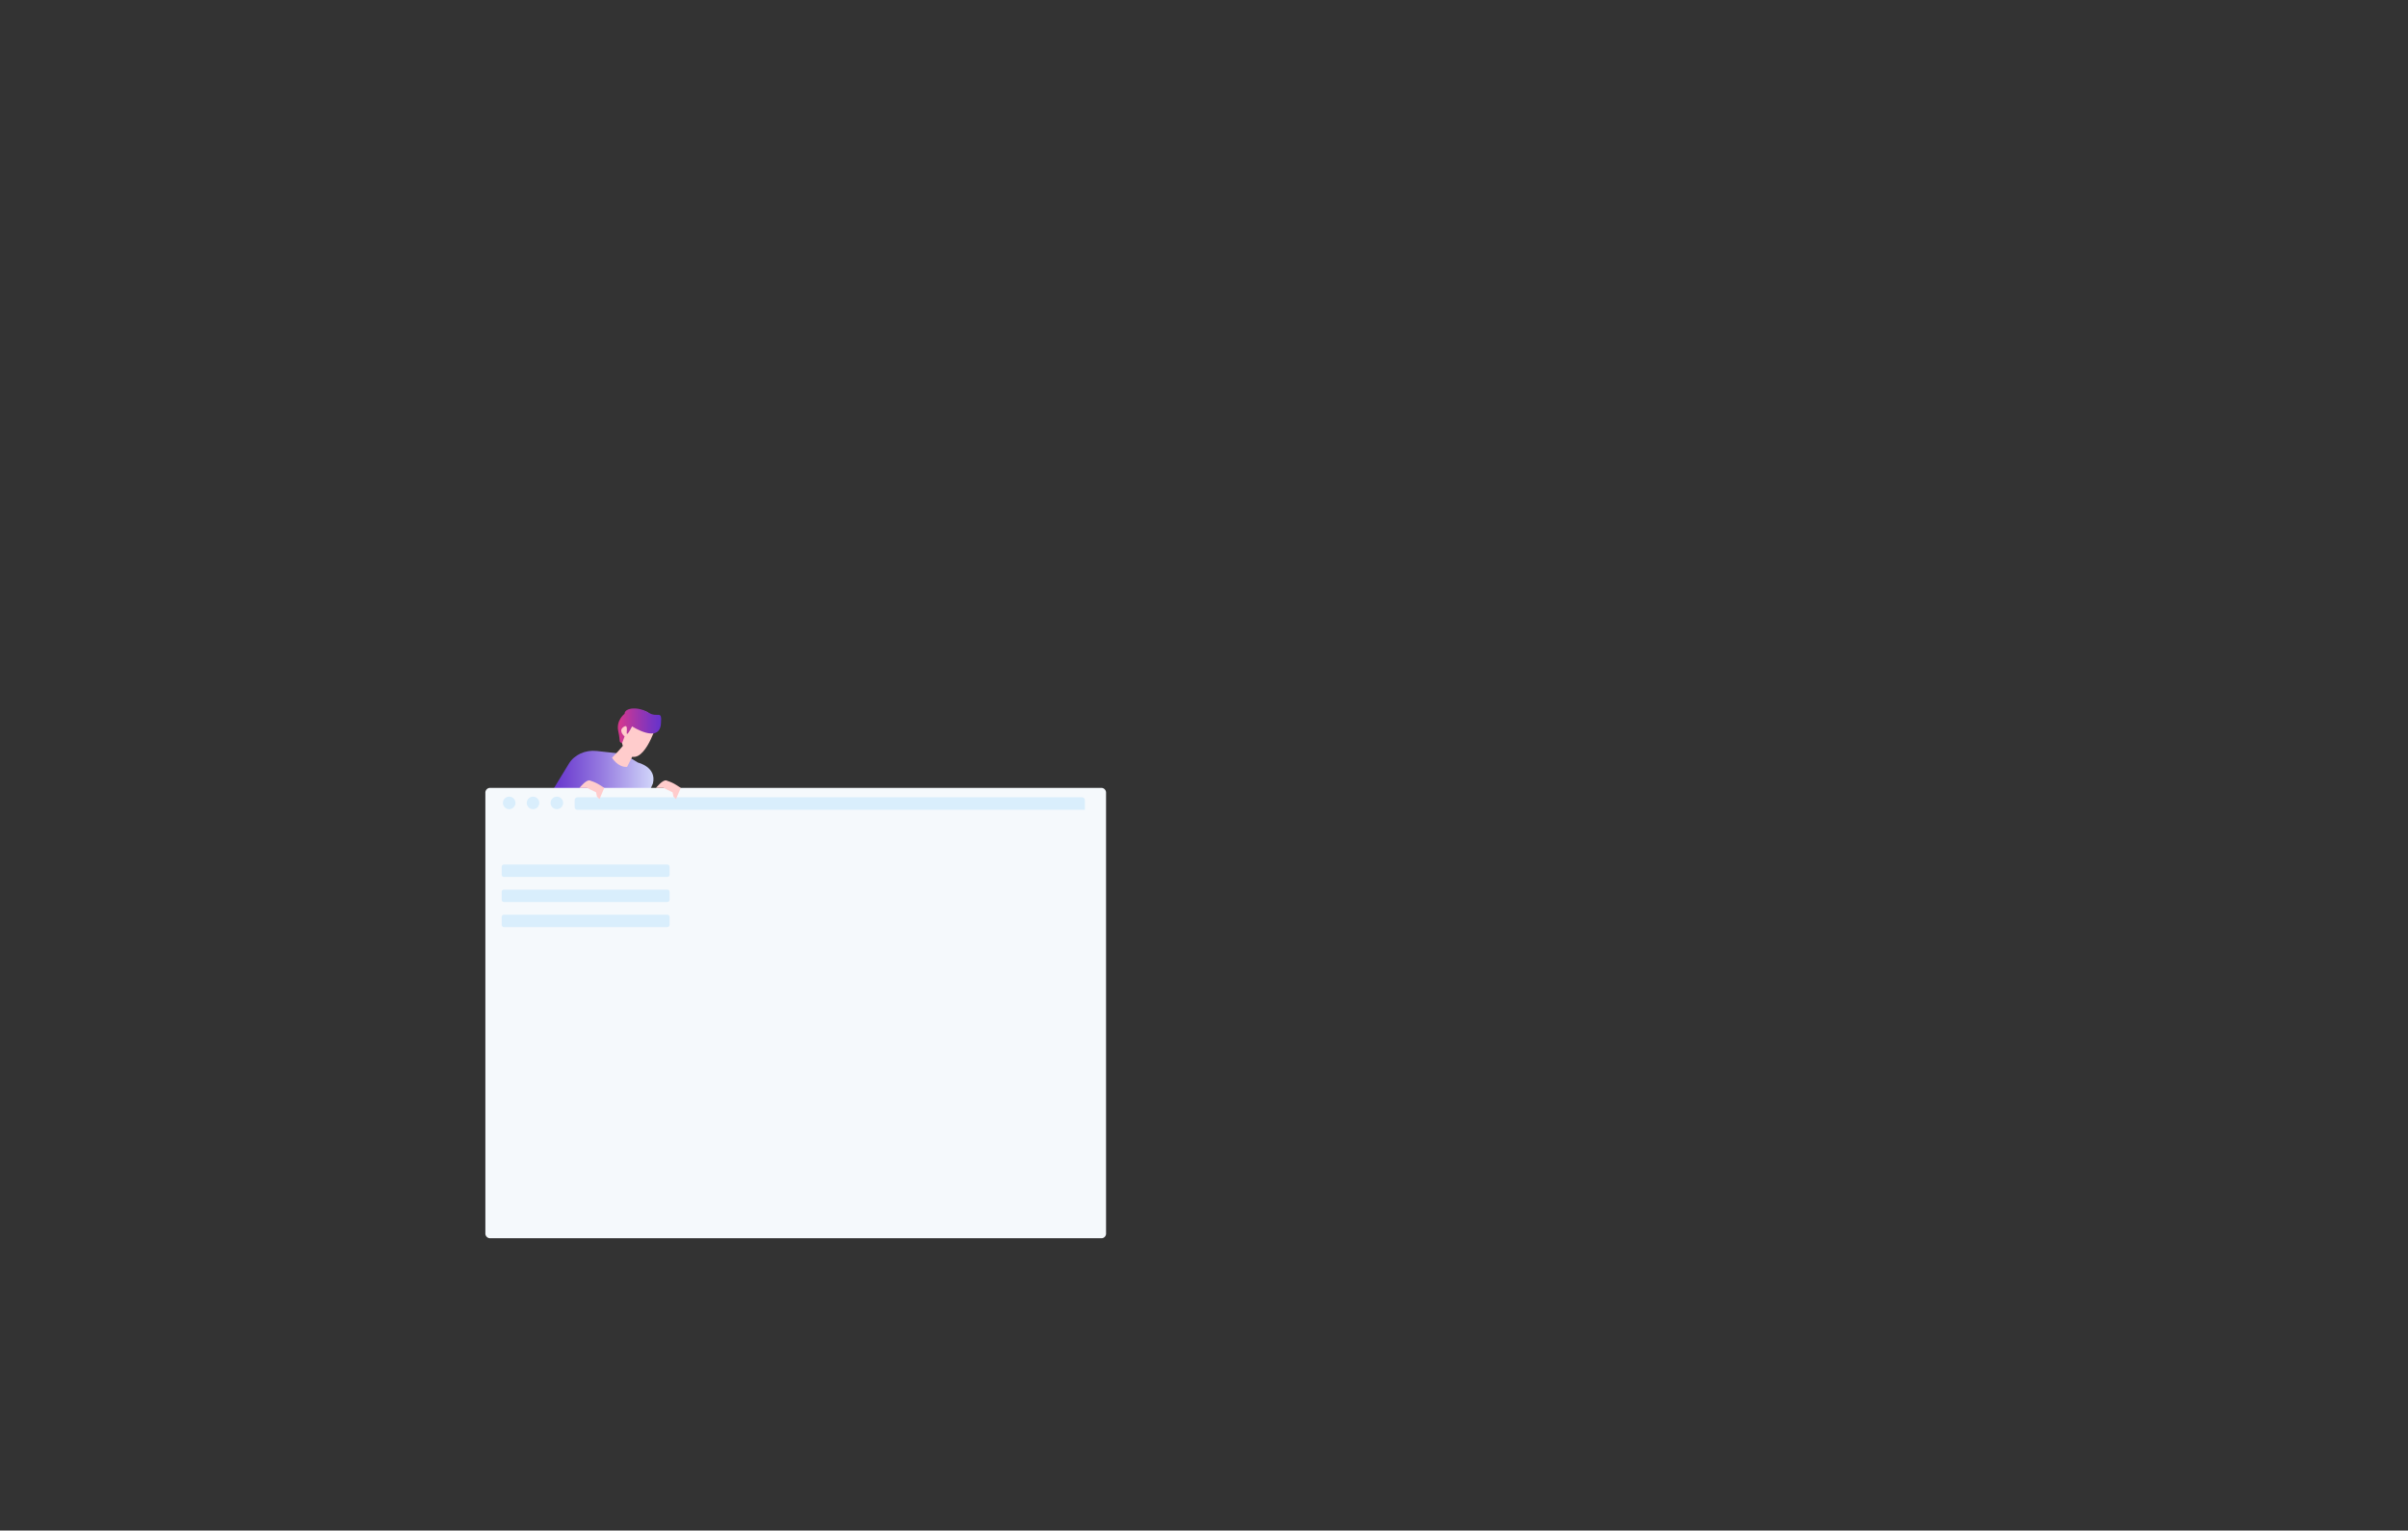 <svg xmlns="http://www.w3.org/2000/svg" xmlns:xlink="http://www.w3.org/1999/xlink" viewBox="0 0 1920 1220"><rect x="0" y="0" width="1920" height="1220" fill="#333333" stroke="none"/><style>.st3{fill:#d9eefc}.st7{display:none}.st15{display:inline}.st32{fill:#6a15bc}.st42{display:inline;clip-path:url(#SVGID_39_)}.st46{fill:#fcc}.st56{fill:#63c}</style><linearGradient id="SVGID_1_" gradientUnits="userSpaceOnUse" x1="1343.75" y1="1102.97" x2="618.64" y2="183.51"><stop offset="0" stop-color="#9cf"/><stop offset=".98" stop-color="#f1f0fb"/></linearGradient><linearGradient id="SVGID_2_" gradientUnits="userSpaceOnUse" x1="439" y1="616.17" x2="521.04" y2="616.17"><stop offset=".01" stop-color="#63c"/><stop offset=".16" stop-color="#7347d2"/><stop offset=".49" stop-color="#957ae0"/><stop offset=".94" stop-color="#cacbf7"/><stop offset=".99" stop-color="#d0d4f9"/></linearGradient><path d="M508.8 607.9s15 3.5 11.8 16.6l-4.2 9.6-77.5-1.3 14.7-24.1c4.3-7.1 13.1-11.1 22.1-10.1l21.6 2.4 11.5 6.9z" fill="url(#SVGID_2_)"/><path d="M878.2 987H390.8a3.8 3.8 0 0 1-3.8-3.8V631.8c0-2.1 1.7-3.8 3.8-3.8h487.3c2.1 0 3.8 1.7 3.8 3.8v351.3c.1 2.2-1.6 3.9-3.7 3.9z" fill="#f5f9fc"/><path class="st3" d="M865 645.5H460.3c-1.1 0-2.1-.9-2.1-2.1v-5.6c0-1.3 1-2.3 2.3-2.3h402.2c1.3 0 2.3 1 2.3 2.3v7.7z"/><linearGradient id="SVGID_3_" gradientUnits="userSpaceOnUse" x1="846.53" y1="849.2" x2="1915" y2="410.88"><stop offset=".01" stop-color="#ecfffc"/><stop offset=".23" stop-color="#cacbf0"/><stop offset=".6" stop-color="#957add"/><stop offset=".87" stop-color="#7347d1"/><stop offset=".99" stop-color="#63c"/></linearGradient><linearGradient id="SVGID_4_" gradientUnits="userSpaceOnUse" x1="728.37" y1="675.85" x2="1951.11" y2="559.24"><stop offset="0" stop-color="#d9eefc"/><stop offset=".46" stop-color="#a091e4"/><stop offset=".83" stop-color="#764dd3"/><stop offset="1" stop-color="#63c"/></linearGradient><linearGradient id="SVGID_5_" gradientUnits="userSpaceOnUse" x1="837.54" y1="676.79" x2="1720.04" y2="601.57"><stop offset="0" stop-color="#c9dcf8" stop-opacity="0"/><stop offset=".03" stop-color="#c6d8f7" stop-opacity=".16"/><stop offset=".16" stop-color="#bac4f3"/><stop offset=".54" stop-color="#b67dca"/><stop offset=".84" stop-color="#b34aad"/><stop offset=".99" stop-color="#b236a2"/></linearGradient><g class="st7"><linearGradient id="SVGID_6_" gradientUnits="userSpaceOnUse" x1="969.74" y1="840.84" x2="1623.7" y2="573.85"><stop offset="0" stop-color="#beccf5" stop-opacity="0"/><stop offset=".09" stop-color="#bfc6f1"/><stop offset=".42" stop-color="#c892cc"/><stop offset=".99" stop-color="#d8388d"/></linearGradient><path d="M1691.1 756.3c4.5-25.2-12.7-39.2-10.7-63.3 1.8-21.1 18.3-38.2 20-59.7 4-50.8-29.2-58.7-40.5-100.4-6.6-24.5 5.1-55.1-2.1-80-4.9-17.1-15.4-35.3-26.2-46.4-31.5-32.6-84.7-14.4-115.2-43.9-31.7-30.5-31.6-53.3-77.5-60.6-43.8-7-59.4 23.9-95.8 34.5-31.7 9.3-58.4-1.8-88.7 15.6-12.7 7.3-25.4 18.7-36 31.7-12.6 15.5-17.2 43.2-32.3 55.4-15.1 12.2-28.8 4.2-45 11.5-13.8 6.3-20.3 17.5-36.2 24.8-40.3 18.3-63.1 24.6-86.9 75.4-10.1 21.5-17.8 53-32.7 75.2-12.9 19.3-39.2 42.6-52 59.9-18.5 25.1-32.5 42-52.6 62.1-19 19-28.2 34.6-17.6 61.9 4.6 11.9 14.8 13.8 26.8 22.7 16.3 12.1 40.6 31.3 57.5 46.5 37.9 34.3 97.4 50.4 137.2 70.9 51.7 26.6 87.6 51.2 142.8 51.4 19.4.1 34.3-14.3 51.3-14.6 23.3-.3 37.6 13.7 58.4 17.4 21.1 3.8 41.5-10.3 62.2-8.9 20.1 1.4 30.4 14.3 51.9 8.4 14.2-3.9 24.3-16.9 39.6-20.9 16.5-4.4 33.9.9 51.4-3.8 43.1-11.8 82.6-46.1 102.7-93.6 8.9-20.9 7.2-43.1 13.8-63.9 7.7-23.3 28.2-41.7 32.4-65.3z" fill="url(#SVGID_6_)"/></g><circle class="st3" cx="406" cy="640" r="5"/><circle class="st3" cx="425" cy="640" r="5"/><circle class="st3" cx="444" cy="640" r="5"/><path class="st3" d="M401.8 699h130.3c1 0 1.8-.8 1.8-1.8v-6.3c0-1-.8-1.8-1.8-1.8H401.8c-1 0-1.8.8-1.8 1.8v6.3c0 1 .8 1.8 1.8 1.8zM401.8 719h130.3c1 0 1.8-.8 1.8-1.8v-6.3c0-1-.8-1.8-1.8-1.8H401.8c-1 0-1.8.8-1.8 1.8v6.3c0 1 .8 1.8 1.8 1.8zM401.8 739h130.3c1 0 1.8-.8 1.8-1.8v-6.3c0-1-.8-1.8-1.8-1.8H401.8c-1 0-1.8.8-1.8 1.8v6.3c0 1 .8 1.8 1.8 1.8z"/><g class="st7"><linearGradient id="SVGID_7_" gradientUnits="userSpaceOnUse" x1="733.71" y1="805.35" x2="869" y2="805.35"><stop offset="0" stop-color="#fff"/><stop offset=".88" stop-color="#fff" stop-opacity=".02"/><stop offset=".89" stop-color="#fff" stop-opacity="0"/></linearGradient><path d="M854.2 750.5H869v-1.2h-14.8c-3.5 0-6.3 2.8-6.3 6.3v5.5h-8.4c-1.4 0-2.6-.5-3.6-1.5l-7.6-7.6a6.2 6.2 0 0 0-4.4-1.8h-21.5v-8.3c0-3.5-2.8-6.3-6.3-6.3h-31.9c-3.5 0-6.3 2.8-6.3 6.3V758c0 2.8-2.3 5.1-5.1 5.1h-19.3v1.2H753c3.5 0 6.3-2.8 6.3-6.3v-16.2c0-2.8 2.3-5.1 5.1-5.1h31.9c2.8 0 5.1 2.3 5.1 5.1v8.3h-27c-.3-2.2-2.2-4-4.5-4-2.5 0-4.6 2-4.6 4.6 0 2.5 2 4.6 4.6 4.6 2.3 0 4.2-1.7 4.5-4h27v23.9h-46a2.8 2.8 0 0 0-2.7-2.1c-1.5 0-2.7 1.2-2.7 2.7 0 1.5 1.2 2.7 2.7 2.7 1.3 0 2.4-.9 2.7-2.1h46v2.6c0 3.5 2.8 6.3 6.3 6.3H833v27.3c0 3.5 2.8 6.3 6.3 6.3h8.8v34h-26.4v-35.8c0-3.5-2.8-6.3-6.3-6.3h-16.8c-2.8 0-5.1-2.3-5.1-5.1 0-3.5-2.8-6.3-6.3-6.3h-48.4v1.2h48.4c2.8 0 5.1 2.3 5.1 5.1 0 3.5 2.8 6.3 6.3 6.3h16.8c2.8 0 5.1 2.3 5.1 5.1v35.8h-8.7c-2.8 0-5.1-2.3-5.1-5.1v-11.3c0-3.5-2.8-6.3-6.3-6.3h-36.8c-.3-1.7-1.8-3-3.6-3-2 0-3.6 1.6-3.6 3.6s1.6 3.6 3.6 3.6c1.8 0 3.3-1.3 3.6-3h36.8c2.8 0 5.1 2.3 5.1 5.1v11.3c0 3.5 2.8 6.3 6.3 6.3h8.7v14.8c0 3.5 2.8 6.3 6.3 6.3h16.3c3.5 0 6.3-2.8 6.3-6.3v-14.8H869v-1.2h-19.9v-34H869v-1.2h-19.9v-32.4H869v-1.2h-19.9v-21.8H869v-1.2h-19.9v-5.5c0-2.8 2.3-5.1 5.1-5.1zm-6.3 118.4c0 2.8-2.3 5.1-5.1 5.1h-16.3c-2.8 0-5.1-2.3-5.1-5.1v-14.8h26.4v14.8zm-15-84.8h-25.3c-2.8 0-5.1-2.3-5.1-5.1v-2.6h25.3c2.8 0 5.1 2.3 5.1 5.1v2.6zm15 33.6h-8.8c-2.8 0-5.1-2.3-5.1-5.1v-27.3h13.8v32.4zm0-33.6h-13.8v-2.6c0-3.5-2.8-6.3-6.3-6.3h-25.3v-23.9H824c1.4 0 2.6.5 3.6 1.5l7.6 7.6a6.2 6.2 0 0 0 4.4 1.8h8.4v21.9z" fill="url(#SVGID_7_)"/><linearGradient id="SVGID_8_" gradientUnits="userSpaceOnUse" x1="569" y1="863.49" x2="712.61" y2="863.49"><stop offset="0" stop-color="#fff"/><stop offset=".88" stop-color="#fff" stop-opacity=".02"/><stop offset=".89" stop-color="#fff" stop-opacity="0"/></linearGradient><path d="M601 878.6c1.7 0 3.2-.7 4.4-1.8l25.6-25.6c1-1 2.2-1.5 3.6-1.5h78v-1.2h-78c-1.7 0-3.2.7-4.4 1.8l-25.6 25.6c-1 1-2.2 1.5-3.6 1.5h-32v1.2h32z" fill="url(#SVGID_8_)"/><linearGradient id="SVGID_9_" gradientUnits="userSpaceOnUse" x1="703.81" y1="723.34" x2="869" y2="723.34"><stop offset="0" stop-color="#fff"/><stop offset=".88" stop-color="#fff" stop-opacity=".02"/><stop offset=".89" stop-color="#fff" stop-opacity="0"/></linearGradient><path d="M851.4 735.8c-1.4 0-2.6-.5-3.6-1.5L825 711.5a6.2 6.2 0 0 0-4.4-1.8H755c-3.5 0-6.3 2.8-6.3 6.3v6.9c0 2.8-2.3 5.1-5.1 5.1h-39.9v1.2h39.9c3.5 0 6.3-2.8 6.3-6.3V716c0-2.8 2.3-5.1 5.1-5.1h65.6c1.4 0 2.6.5 3.6 1.5l22.8 22.8a6.2 6.2 0 0 0 4.4 1.8H869v-1.2h-17.6z" fill="url(#SVGID_9_)"/><linearGradient id="SVGID_10_" gradientUnits="userSpaceOnUse" x1="569" y1="776.73" x2="695.7" y2="776.73"><stop offset="0" stop-color="#fff"/><stop offset=".88" stop-color="#fff" stop-opacity=".02"/><stop offset=".89" stop-color="#fff" stop-opacity="0"/></linearGradient><path d="M569 714.1h66.9c2.8 0 5.1 2.3 5.1 5.1v16.4h-32.2c-1.7 0-3.2.7-4.4 1.8l-18.5 18.5c-1 1-2.2 1.5-3.6 1.5H569v1.2h13.2c1.7 0 3.2-.7 4.4-1.8l18.5-18.5c1-1 2.2-1.5 3.6-1.5h32.2v31.6h-44.6c-3.5 0-6.3 2.8-6.3 6.3v25.7h-21v1.2h21.1v2.2c0 2.8-2.3 5.1-5.1 5.1h-16v1.2h16c3.5 0 6.3-2.8 6.3-6.3v-2.2H641v19.8h-2.2c-1.7 0-3.2.7-4.4 1.8l-14.7 14.7c-1 1-2.2 1.5-3.6 1.5H569v1.2h47.1c1.7 0 3.2-.7 4.4-1.8l14.7-14.7c1-1 2.2-1.5 3.6-1.5h2.2v7.7c0 3.5 2.8 6.3 6.3 6.3h19.8c.3 2.2 2.2 4 4.5 4 2.5 0 4.6-2 4.6-4.6 0-2.5-2-4.6-4.6-4.6-2.3 0-4.2 1.7-4.5 4h-19.8c-2.8 0-5.1-2.3-5.1-5.1v-7.7h53.6v-1.2h-53.6v-19.8h20.4c3.5 0 6.3-2.8 6.3-6.3v-13.8c0-2.8 2.2-5 5-5.1a2.8 2.8 0 0 0 2.7 2.1c1.5 0 2.7-1.2 2.7-2.7 0-1.5-1.2-2.7-2.7-2.7-1.3 0-2.4.9-2.7 2.1-3.4 0-6.2 2.8-6.2 6.3v13.8c0 2.8-2.3 5.1-5.1 5.1h-20.4v-30.7h52.6v-1.2h-52.6v-31.6H659c2.8 0 5.1 2.3 5.1 5.1v10.9c0 3.5 2.8 6.3 6.3 6.3h12.1a2.8 2.8 0 0 0 2.7 2.1c1.5 0 2.7-1.2 2.7-2.7s-1.2-2.7-2.7-2.7c-1.3 0-2.4.9-2.7 2.1h-12.1c-2.8 0-5.1-2.3-5.1-5.1V742c0-3.5-2.8-6.3-6.3-6.3h-16.8v-16.4c0-3.5-2.8-6.3-6.3-6.3H569v1.1zm71.9 86.2h-49.7v-25.7c0-2.8 2.3-5.1 5.1-5.1h44.6v30.8z" fill="url(#SVGID_10_)"/></g><g class="st7"><g class="st15"><linearGradient id="SVGID_11_" gradientUnits="userSpaceOnUse" x1="990.87" y1="586.38" x2="1210.73" y2="931.3"><stop offset=".01" stop-color="#ceb7dd"/><stop offset=".21" stop-color="#d27eb9"/><stop offset=".41" stop-color="#d64c99"/><stop offset=".51" stop-color="#d8388d"/><stop offset=".67" stop-color="#ac36a5"/><stop offset=".89" stop-color="#7a34c1"/><stop offset=".99" stop-color="#63c"/></linearGradient><path d="M1046.8 941.4h97.9c0-.9.7-1.6 1.7-1.6h85.2c.9 0 1.7-.7 1.7-1.6V564.9c0-.9-.7-1.6-1.7-1.6H960.7c-.9 0-1.7.7-1.7 1.6v373.4c0 .9.7 1.6 1.7 1.6h84.5c.9-.1 1.6.6 1.6 1.5z" fill="url(#SVGID_11_)"/><linearGradient id="SVGID_12_" gradientUnits="userSpaceOnUse" x1="5949.07" y1="-2049.02" x2="5971.04" y2="-2030.6" gradientTransform="rotate(180 3527.92 -536.55)"><stop offset="0" stop-color="#d8388d"/><stop offset="1" stop-color="#c56"/></linearGradient><path fill="url(#SVGID_12_)" d="M1085.6 956.5h20.4v20.4h-20.4z"/><linearGradient id="SVGID_13_" gradientUnits="userSpaceOnUse" x1="1096.16" y1="586.53" x2="1096.16" y2="868.53"><stop offset=".01" stop-color="#d8388d"/><stop offset=".58" stop-color="#cd92c9"/><stop offset="1" stop-color="#c5d5f7"/></linearGradient><path d="M1097.2 853.5h15.7v34.1h-15.7v-34.1zm-17.8 34.1h15.7v-34.1h-15.7v34.1zm-67.9-34.1h15.7v34.1h-15.7v-34.1zm-17.8 34.1h15.7v-34.1h-15.7v34.1zm17.8-119.9h15.7v34.1h-15.7v-34.1zm-17.8 34.2h15.7v-34.1h-15.7v34.1zm17.8-120h15.7V716h-15.7v-34.1zm-17.8 34.2h15.7V682h-15.7v34.1zm103.5 51.6h15.7v34.1h-15.7v-34.1zm-17.8 34.2h15.7v-34.1h-15.7v34.1zm17.8-120h15.7V716h-15.7v-34.1zm-17.8 34.2h15.7V682h-15.7v34.1zm17.8-119.9h15.7v34.1h-15.7v-34.1zm-17.8 34.1h15.7v-34.1h-15.7v34.1zm-67.9-34.1h15.7v34.1h-15.7v-34.1zm-17.8 34.1h15.7v-34.1h-15.7v34.1zM1183 853.5h15.7v34.1H1183v-34.1zm-17.8 34.1h15.7v-34.1h-15.7v34.1zm17.8-119.9h15.7v34.1H1183v-34.1zm-17.8 34.2h15.7v-34.1h-15.7v34.1zm17.8-120h15.7V716H1183v-34.1zm-17.8 34.2h15.7V682h-15.7v34.1zm17.8-119.9h15.7v34.1H1183v-34.1zm-17.8 34.1h15.7v-34.1h-15.7v34.1z" fill="url(#SVGID_13_)"/><linearGradient id="SVGID_14_" gradientUnits="userSpaceOnUse" x1="1096.2" y1="631.63" x2="1094.66" y2="898.95"><stop offset=".01" stop-color="#d8388d"/><stop offset=".95" stop-color="#b136a2"/></linearGradient><path fill="url(#SVGID_14_)" d="M1066.7 625h58.9v26.2h-58.9z"/><linearGradient id="SVGID_15_" gradientUnits="userSpaceOnUse" x1="1096.69" y1="631.64" x2="1095.15" y2="898.96"><stop offset=".01" stop-color="#d8388d"/><stop offset=".95" stop-color="#b136a2"/></linearGradient><path fill="url(#SVGID_15_)" d="M1066.7 710.7h58.9v26.2h-58.9z"/><linearGradient id="SVGID_16_" gradientUnits="userSpaceOnUse" x1="1097.18" y1="631.64" x2="1095.65" y2="898.96"><stop offset=".01" stop-color="#d8388d"/><stop offset=".95" stop-color="#b136a2"/></linearGradient><path fill="url(#SVGID_16_)" d="M1066.7 796.5h58.9v26.2h-58.9z"/><linearGradient id="SVGID_17_" gradientUnits="userSpaceOnUse" x1="1097.67" y1="631.64" x2="1096.14" y2="898.96"><stop offset=".01" stop-color="#d8388d"/><stop offset=".95" stop-color="#b136a2"/></linearGradient><path fill="url(#SVGID_17_)" d="M1066.7 882.3h58.9v26.2h-58.9z"/></g></g><g class="st7"><defs><path id="SVGID_18_" d="M1740.4 692.2c5-23.8 26.6-40.8 30.9-65.7 4.1-23.9.1-45.3-8.8-62.7-10-19.5-28.5-30.5-32.9-54.9-.7-4.1-1-8.3-1-12.6.1-16.7 6.4-34.4 6.8-52.6.4-16.9-1.3-33.7-6.9-49-1.9-5.3-4.3-10.6-6.9-15.7-8.2-15.7-20-30.1-32.3-40-24.8-20-57.7-14.8-85.4-24.8-16.7-6.1-27-17.8-35.8-33.5-11.4-20.2-18.6-42.4-35.7-57.7-16-14.4-32-21.9-53-22.7-32.2-1.2-56.3 20.3-86.2 36.7-9.2 5-19 8.3-29.6 9.6-34.7 4.3-68.2-7.8-101.9 4.1-24.8 8.7-48.5 23.5-67.7 43.9-9.5 10.1-17.6 22.1-24.6 35.2-9.1 16.8-13.1 31.1-27.5 41.6-4.4 3.2-9 5.5-13.8 7.5-11.6 4.8-23.1 6.5-33.4 12.6-12.9 7.6-23 14.2-36 22.6-3 1.9-6 3.9-9.3 5.8-17.2 10.4-32.7 25-49.9 39.6-26.2 22.3-46.2 40.2-60.3 74.1-2 4.8-3.7 9.9-5.2 15.3-4.5 16.1-6.9 34.3-15.4 50.4-4.4 8.4-9.3 15.9-14.6 22.6-14.9 18.7-37 36.6-48.3 60-13.3 27.6-23.8 35.5-45.9 53.9-5.3 4.4-10.5 9.4-15.6 14.9-13.5 14.5-22 30.7-17.9 50.2 1.6 7.7 5 14.4 9.7 21 7.5 10.5 19 14.9 30.1 24.8.4.4.8.8 1.3 1.2 18.6 17.4 37.9 42.4 57.8 61.3 33.5 31.7 81.5 41.7 123.2 56.9 8.6 3.1 17.1 7 25.3 11.3 22.7 11.9 43.8 26 62.8 35.9 27.2 14.3 57.8 23.4 86 27.1 23.2 3 42.5-5.9 62.8-8.5 26.2-3.4 47.4-.4 73.4 6.1 26.2 6.5 47.7 4.3 73.8 4 4 0 7.9-.2 11.8 0 9.8.5 20.4-1.8 30.7-.4 6.2.9 12.3 2.5 18.8 3.6 7.5 1.3 14.4 2 21.7.9 10.5-1.4 18.8-5.2 27.2-9.1 12.7-5.9 23.8-12.1 39.2-15.2 6.3-1.3 12-1.7 17.6-2.2 8.7-.8 17-1.1 26.7-4.5 43.4-15.1 79.3-50 103-94.9 12.4-23.5 17.5-50.9 24.9-75.9 4.5-15.4 7.9-25.4 17.1-38.5 9.3-13.4 21.2-20.7 27.1-35.2 1.3-3.1 2.2-6.4 2.8-9.9 4.7-25.6-14.7-40.6-10.9-65.6-.1-1.2 0-2.1.2-2.9z"/></defs><clipPath id="SVGID_19_" class="st15"><use xlink:href="#SVGID_18_" overflow="visible"/></clipPath><g clip-path="url(#SVGID_19_)"><linearGradient id="SVGID_20_" gradientUnits="userSpaceOnUse" x1="1669.98" y1="668.31" x2="1440.98" y2="878.31"><stop offset=".01" stop-color="#b236a2"/><stop offset=".08" stop-color="#ac36a5"/><stop offset=".69" stop-color="#7a34c1"/><stop offset=".99" stop-color="#63c"/></linearGradient><path d="M1539.8 932.3v53.6c0 .9.7 1.6 1.7 1.6h94.6c.9 0 1.7-.7 1.7-1.6v-53.6c0-.9.7-1.6 1.7-1.6h85.2c.9 0 1.7-.7 1.7-1.6V555.8c0-.9-.7-1.6-1.7-1.6h-270.9c-.9 0-1.7.7-1.7 1.6v373.4c0 .9.7 1.6 1.7 1.6h84.5c.7-.1 1.5.6 1.5 1.5z" fill="url(#SVGID_20_)"/><linearGradient id="SVGID_21_" gradientUnits="userSpaceOnUse" x1="5456.1" y1="-2039.92" x2="5478.07" y2="-2021.49" gradientTransform="rotate(180 3527.92 -536.55)"><stop offset="0" stop-color="#d8388d"/><stop offset="1" stop-color="#c56"/></linearGradient><path fill="url(#SVGID_21_)" d="M1578.6 947.4h20.4v20.4h-20.4z"/><linearGradient id="SVGID_22_" gradientUnits="userSpaceOnUse" x1="5501.75" y1="-2004.54" x2="5445.73" y2="-1686.83" gradientTransform="rotate(180 3527.92 -536.55)"><stop offset="0" stop-color="#b236a2"/><stop offset=".99" stop-color="#d8388d"/></linearGradient><path d="M1590.2 844.4h15.7v34.1h-15.7v-34.1zm-17.8 34.1h15.7v-34.1h-15.7v34.1zm-68-34.1h15.7v34.1h-15.7v-34.1zm-17.8 34.1h15.7v-34.1h-15.7v34.1zm17.8-119.9h15.7v34.1h-15.7v-34.1zm-17.8 34.2h15.7v-34.1h-15.7v34.1zm17.8-120h15.7V707h-15.7v-34.2zm-17.8 34.2h15.7v-34.1h-15.7V707zm103.6 51.6h15.7v34.1h-15.7v-34.1zm-17.8 34.2h15.7v-34.1h-15.7v34.1zm17.8-120h15.7V707h-15.7v-34.2zm-17.8 34.2h15.7v-34.1h-15.7V707zm17.8-119.9h15.7v34.1h-15.7v-34.1zm-17.8 34.1h15.7v-34.1h-15.7v34.1zm-68-34.1h15.7v34.1h-15.7v-34.1zm-17.8 34.1h15.7v-34.1h-15.7v34.1zM1676 844.4h15.7v34.1H1676v-34.1zm-17.8 34.1h15.7v-34.1h-15.7v34.1zm17.8-119.9h15.7v34.1H1676v-34.1zm-17.8 34.2h15.7v-34.1h-15.7v34.1zm17.8-120h15.7V707H1676v-34.2zm-17.8 34.2h15.7v-34.1h-15.7V707zm17.8-119.9h15.7v34.1H1676v-34.1zm-17.8 34.1h15.7v-34.1h-15.7v34.1z" fill="url(#SVGID_22_)"/><linearGradient id="SVGID_23_" gradientUnits="userSpaceOnUse" x1="1589.13" y1="891" x2="1589.13" y2="597.99"><stop offset=".01" stop-color="#63c"/><stop offset=".2" stop-color="#7033c7"/><stop offset=".66" stop-color="#8134bd"/><stop offset="1" stop-color="#8734ba"/></linearGradient><path fill="url(#SVGID_23_)" d="M1559.7 615.9h58.9v26.2h-58.9z"/><linearGradient id="SVGID_24_" gradientUnits="userSpaceOnUse" x1="1589.13" y1="891" x2="1589.13" y2="597.99"><stop offset=".01" stop-color="#63c"/><stop offset=".2" stop-color="#7033c7"/><stop offset=".66" stop-color="#8134bd"/><stop offset="1" stop-color="#8734ba"/></linearGradient><path fill="url(#SVGID_24_)" d="M1559.7 701.6h58.9v26.2h-58.9z"/><linearGradient id="SVGID_25_" gradientUnits="userSpaceOnUse" x1="1589.13" y1="891" x2="1589.13" y2="597.99"><stop offset=".01" stop-color="#63c"/><stop offset=".31" stop-color="#7a34c1"/><stop offset=".92" stop-color="#ac36a5"/><stop offset=".99" stop-color="#b236a2"/></linearGradient><path fill="url(#SVGID_25_)" d="M1559.7 787.4h58.9v26.2h-58.9z"/><linearGradient id="SVGID_26_" gradientUnits="userSpaceOnUse" x1="1589.13" y1="891" x2="1589.13" y2="597.99"><stop offset=".01" stop-color="#63c"/><stop offset=".31" stop-color="#7a34c1"/><stop offset=".92" stop-color="#ac36a5"/><stop offset=".99" stop-color="#b236a2"/></linearGradient><path fill="url(#SVGID_26_)" d="M1559.7 873.2h58.9v26.2h-58.9z"/></g></g><g class="st7"><linearGradient id="SVGID_27_" gradientUnits="userSpaceOnUse" x1="1060.74" y1="863.87" x2="961.61" y2="881.35" gradientTransform="matrix(-1 0 0 1 2174.55 0)"><stop offset=".01" stop-color="#d8388d"/><stop offset=".35" stop-color="#ac36a5"/><stop offset=".78" stop-color="#7a34c1"/><stop offset=".99" stop-color="#63c"/></linearGradient><path d="M1158.1 950.3s-53.6 11.8-53.6-37.4c0 0 .4-15.6 14.7-28.9 14.3-13.3 6.6-28.9 6.6-28.9s-2.6-5.7 5.5-15.6c8.1-9.9 7-24.1 7-24.1s-.4-24.6 14.7-27.2c15.1-2.6 23.5 32.9 23.9 39.1.4 6.2 5.1 11.4 11 15.2 5.9 3.8 18 16.1 12.8 40.2 0 0-4.8 8.5 2.6 18 7.3 9.5 13.6 29.8-8.1 43.1 0 0-5.1 2.4-16.9.9-11.8-1.5-12.2 2.7-20.2 5.6z" fill="url(#SVGID_27_)"/><g class="st15"><path class="st32" d="M1142.7 897.1c-6 3.1-7.7 2.6-12.7 1.9 5.3.6 9.3-2.1 11-3.4a60.7 60.7 0 0 1-8.7-10.9c1.2 1.4 2.7 3 4.3 4.7 4.8 4.7 11.2 9.3 19.3 6.8.3-7.5.5-14.7.7-21.1-2.1-.8-3.8-2-5.1-3.6-2.7 1-5.3.3-7.6-1.1-1-.6-2-1.4-2.9-2.2.2.2.4.3.6.5 3.8 2.7 7.2 2 8.9 1.3-1.1-1.6-1.8-3.5-2.4-5.4-.5-1.8-.8-3.7-.9-5.6.1.4.1.8.2 1.2 1.7 9.1 8.1 11.6 9.3 12 .5-13.1.8-22.3.9-22.2 0 0 .2 20.3.3 22.3.1 3.2.3 8.4.5 13.5 5.8 2.3 10.4-1 13.7-4.3 1.1-1.1 2.1-2.2 2.9-3.1-2.1 3.2-4.1 5.6-5.9 7.3 1.1.9 3.9 2.7 7.5 2.3-3.4.5-4.5.8-8.6-1.3-4.7 3.9-8.1 3.5-9.5 3.1.2 5.8.4 10.6.4 10.6l.4 18c3.2-.5 14.3-3.3 19.3-17.5-1 4.7-2.5 10.8-7.8 15.9 1.9 1.1 5.7 2.4 10.4.1.3-.1.5-.3.8-.4-1.2.8-2.5 1.5-3.8 2-3 1.1-6.1 1.4-9.1-.3-2.4 2-5.5 3.7-9.5 5.1-.1 0-.1 0-.2.1l1.2 49.5c0 1.1-.8 2.1-1.9 2.1h-3.7c-1 0-1.9-.9-1.8-2.1v-.9l.2-6.4v-1.1s1-32.1 2-62.2c-2.2.1-6.8-.1-12.7-5.2z"/></g></g><g class="st7"><g class="st15"><linearGradient id="SVGID_28_" gradientUnits="userSpaceOnUse" x1="1198.7" y1="962.78" x2="1539.19" y2="470.8"><stop offset=".01" stop-color="#d8388d"/><stop offset=".35" stop-color="#ac36a5"/><stop offset=".78" stop-color="#7a34c1"/><stop offset=".99" stop-color="#63c"/></linearGradient><path d="M1433.1 468.4v-70.3c0-1.1-1-2.1-2.2-2.1h-124.2c-1.2 0-2.2.9-2.2 2.1v70.3c0 1.1-1 2.1-2.2 2.1h-112c-1.2 0-2.2.9-2.2 2.1V963c0 1.1 1 2.1 2.2 2.1h355.9c1.2 0 2.2-.9 2.2-2.1V472.5c0-1.1-1-2.1-2.2-2.1h-110.9c-1.2.1-2.2-.9-2.2-2z" fill="url(#SVGID_28_)"/><path fill="#d8388d" d="M1355.4 421.8h26.7v26.7h-26.7z"/><linearGradient id="SVGID_29_" gradientUnits="userSpaceOnUse" x1="1368.3" y1="945" x2="1368.3" y2="552.63"><stop offset="0" stop-color="#c9e3fb"/><stop offset=".46" stop-color="#d091c7"/><stop offset=".99" stop-color="#d8388d"/></linearGradient><path d="M1366.9 567.1h-20.6v-44.8h20.6v44.8zm23.4-44.8h-20.6v44.8h20.6v-44.8zm89.2 44.8H1459v-44.8h20.6v44.8zm23.4-44.8h-20.6v44.8h20.6v-44.8zm-23.4 157.5H1459V635h20.6v44.8zm23.4-44.9h-20.6v44.8h20.6v-44.8zm-23.4 157.5H1459v-44.8h20.6v44.8zm23.4-44.8h-20.6v44.8h20.6v-44.8zm-136-67.8h-20.6V635h20.6v44.8zm23.4-44.9h-20.6v44.8h20.6v-44.8zm-23.4 157.5h-20.6v-44.8h20.6v44.8zm23.4-44.8h-20.6v44.8h20.6v-44.8zm-23.4 157.5h-20.6v-44.8h20.6v44.8zm23.4-44.9h-20.6V905h20.6v-44.8zm89.2 44.9H1459v-44.8h20.6v44.8zm23.4-44.9h-20.6V905h20.6v-44.8zm-248.7-293.1h-20.6v-44.8h20.6v44.8zm23.4-44.8H1257v44.8h20.6v-44.8zm-23.4 157.5h-20.6V635h20.6v44.8zm23.4-44.9H1257v44.8h20.6v-44.8zm-23.4 157.5h-20.6v-44.8h20.6v44.8zm23.4-44.8H1257v44.8h20.6v-44.8zm-23.4 157.5h-20.6v-44.8h20.6v44.8zm23.4-44.9H1257V905h20.6v-44.8z" fill="url(#SVGID_29_)"/><linearGradient id="SVGID_30_" gradientUnits="userSpaceOnUse" x1="1351.19" y1="545.64" x2="1385.41" y2="604.9"><stop offset=".01" stop-color="#d8388d"/><stop offset=".95" stop-color="#b136a2"/></linearGradient><path fill="url(#SVGID_30_)" d="M1329.6 558.1h77.3v34.4h-77.3z"/><linearGradient id="SVGID_31_" gradientUnits="userSpaceOnUse" x1="1368.3" y1="563.03" x2="1368.3" y2="920.06"><stop offset=".01" stop-color="#d8388d"/><stop offset=".35" stop-color="#ac36a5"/><stop offset=".78" stop-color="#7a34c1"/><stop offset=".99" stop-color="#63c"/></linearGradient><path fill="url(#SVGID_31_)" d="M1329.6 670.7h77.3v34.4h-77.3z"/><linearGradient id="SVGID_32_" gradientUnits="userSpaceOnUse" x1="1368.3" y1="563.03" x2="1368.3" y2="920.06"><stop offset=".01" stop-color="#d8388d"/><stop offset=".35" stop-color="#ac36a5"/><stop offset=".78" stop-color="#7a34c1"/><stop offset=".99" stop-color="#63c"/></linearGradient><path fill="url(#SVGID_32_)" d="M1329.6 783.4h77.3v34.4h-77.3z"/><linearGradient id="SVGID_33_" gradientUnits="userSpaceOnUse" x1="1368.3" y1="563.03" x2="1368.3" y2="937.01"><stop offset=".01" stop-color="#d8388d"/><stop offset=".35" stop-color="#ac36a5"/><stop offset=".78" stop-color="#7a34c1"/><stop offset=".99" stop-color="#63c"/></linearGradient><path fill="url(#SVGID_33_)" d="M1329.6 896h77.3v34.4h-77.3z"/></g></g><g class="st7"><defs><path id="SVGID_34_" d="M1740.9 691.7c5-23.8 26.6-40.8 30.9-65.7 4.1-23.9.1-45.3-8.8-62.7-10-19.5-28.5-30.5-32.9-54.9-.7-4.1-1-8.3-1-12.6.1-16.7 6.4-34.4 6.8-52.6.4-16.9-1.3-33.7-6.9-49-1.9-5.3-4.3-10.6-6.9-15.7-8.2-15.7-20-30.1-32.3-40-24.8-20-57.7-14.8-85.4-24.8-16.7-6.1-27-17.8-35.8-33.5-11.4-20.2-18.6-42.4-35.7-57.7-16-14.4-32-21.9-53-22.7-32.2-1.2-56.3 20.3-86.2 36.7-9.2 5-19 8.3-29.6 9.6-34.7 4.3-68.2-7.8-101.9 4.1-24.8 8.7-48.5 23.5-67.7 43.9-9.5 10.1-17.6 22.1-24.6 35.2-9.1 16.8-13.1 31.1-27.5 41.6-4.4 3.2-9 5.5-13.8 7.5-11.6 4.8-23.1 6.5-33.4 12.6-12.9 7.6-23 14.2-36 22.6-3 1.9-6 3.9-9.3 5.8-17.2 10.4-32.7 25-49.9 39.6-26.2 22.3-46.2 40.2-60.3 74.1-2 4.8-3.7 9.9-5.2 15.3-4.5 16.1-6.9 34.3-15.4 50.4-4.4 8.4-9.3 15.9-14.6 22.6-14.9 18.7-37 36.6-48.3 60-13.3 27.6-23.8 35.5-45.9 53.9-5.3 4.4-10.5 9.4-15.6 14.9-13.5 14.5-22 30.7-17.9 50.2 1.6 7.7 5 14.4 9.7 21 7.5 10.5 19 14.9 30.1 24.8.4.4.8.8 1.3 1.2 18.6 17.4 37.9 42.4 57.8 61.3 33.5 31.7 81.5 41.7 123.2 56.9 8.6 3.1 17.1 7 25.3 11.3 22.7 11.9 43.8 26 62.8 35.9 27.2 14.3 57.8 23.4 86 27.1 23.2 3 42.5-5.9 62.8-8.5 26.2-3.4 47.4-.4 73.4 6.1 26.2 6.5 47.7 4.3 73.8 4 4 0 7.9-.2 11.8 0 9.8.5 20.4-1.8 30.7-.4 6.2.9 12.3 2.5 18.8 3.6 7.5 1.3 14.4 2 21.7.9 10.5-1.4 18.8-5.2 27.2-9.1 12.7-5.9 23.8-12.1 39.2-15.2 6.3-1.3 12-1.7 17.6-2.2 8.7-.8 17-1.1 26.7-4.5 43.4-15.1 79.3-50 103-94.9 12.4-23.5 17.5-50.9 24.9-75.9 4.5-15.4 7.9-25.4 17.1-38.5 9.3-13.4 21.2-20.7 27.1-35.2 1.3-3.1 2.2-6.4 2.8-9.9 4.7-25.6-14.7-40.6-10.9-65.6-.1-1.2 0-2.1.2-2.9z"/></defs><clipPath id="SVGID_35_" class="st15"><use xlink:href="#SVGID_34_" overflow="visible"/></clipPath><linearGradient id="SVGID_36_" gradientUnits="userSpaceOnUse" x1="1244.84" y1="1087.41" x2="1074.14" y2="870.95"><stop offset="0" stop-color="#63c"/><stop offset=".21" stop-color="#7e34bf"/><stop offset=".99" stop-color="#d8388d"/></linearGradient><path d="M812 913s204-5 377.9 34.4c106.5 24.1 240.1 79.6 298.1 83.6s-182 27-182 27l-211-12-182.7-79.1L812 913z" clip-path="url(#SVGID_35_)" fill="url(#SVGID_36_)"/><linearGradient id="SVGID_37_" gradientUnits="userSpaceOnUse" x1="1353.8" y1="873.25" x2="1414.48" y2="1039.99"><stop offset=".01" stop-color="#d8388d"/><stop offset=".95" stop-color="#8234bd"/></linearGradient><path d="M1748 899s-318 21-467 54-271 33-271 33 50 48 112 67 133-12 133-12l144 12 99.2 5.5 109.5-55L1748 899z" clip-path="url(#SVGID_35_)" fill="url(#SVGID_37_)"/></g><g class="st7"><defs><path id="SVGID_38_" d="M1740.9 691.7c5-23.8 26.6-40.8 30.9-65.7 4.1-23.9.1-45.3-8.8-62.7-10-19.5-28.5-30.5-32.9-54.9-.7-4.1-1-8.3-1-12.6.1-16.7 6.4-34.4 6.8-52.6.4-16.9-1.3-33.7-6.9-49-1.9-5.3-4.3-10.6-6.9-15.7-8.2-15.7-20-30.1-32.3-40-24.8-20-57.7-14.8-85.4-24.8-16.7-6.1-27-17.8-35.8-33.5-11.4-20.2-18.6-42.4-35.7-57.7-16-14.4-32-21.9-53-22.7-32.2-1.2-56.3 20.3-86.2 36.7-9.2 5-19 8.3-29.6 9.6-34.7 4.3-68.2-7.8-101.9 4.1-24.8 8.7-48.5 23.5-67.7 43.9-9.5 10.1-17.6 22.1-24.6 35.2-9.1 16.8-13.1 31.1-27.5 41.6-4.4 3.2-9 5.5-13.8 7.5-11.6 4.8-23.1 6.5-33.4 12.6-12.9 7.6-23 14.2-36 22.6-3 1.9-6 3.9-9.3 5.8-17.2 10.4-32.7 25-49.9 39.6-26.2 22.3-46.2 40.2-60.3 74.1-2 4.8-3.7 9.9-5.2 15.3-4.5 16.1-6.9 34.3-15.4 50.4-4.4 8.4-9.3 15.9-14.6 22.6-14.9 18.7-37 36.6-48.3 60-13.3 27.6-23.8 35.5-45.9 53.9-5.3 4.4-10.5 9.4-15.6 14.9-13.5 14.5-22 30.7-17.9 50.2 1.6 7.7 5 14.4 9.7 21 7.5 10.5 19 14.9 30.1 24.8.4.4.8.8 1.3 1.2 18.6 17.4 37.9 42.4 57.8 61.3 33.5 31.7 81.5 41.7 123.2 56.9 8.6 3.1 17.1 7 25.3 11.3 22.7 11.9 43.8 26 62.8 35.9 27.2 14.3 57.8 23.4 86 27.1 23.2 3 42.5-5.9 62.8-8.5 26.2-3.4 47.4-.4 73.4 6.1 26.2 6.5 47.7 4.3 73.8 4 4 0 7.9-.2 11.8 0 9.8.5 20.4-1.8 30.7-.4 6.2.9 12.3 2.5 18.8 3.6 7.5 1.3 14.4 2 21.7.9 10.5-1.4 18.8-5.2 27.2-9.1 12.7-5.9 23.8-12.1 39.2-15.2 6.3-1.3 12-1.7 17.6-2.2 8.7-.8 17-1.1 26.7-4.5 43.4-15.1 79.3-50 103-94.9 12.4-23.5 17.5-50.9 24.9-75.9 4.5-15.4 7.9-25.4 17.1-38.5 9.3-13.4 21.2-20.7 27.1-35.2 1.3-3.1 2.2-6.4 2.8-9.9 4.7-25.6-14.7-40.6-10.9-65.6-.1-1.2 0-2.1.2-2.9z"/></defs><clipPath id="SVGID_39_" class="st15"><use xlink:href="#SVGID_38_" overflow="visible"/></clipPath><g class="st42"><linearGradient id="SVGID_40_" gradientUnits="userSpaceOnUse" x1="877.61" y1="765.43" x2="960.05" y2="937.38"><stop offset="0" stop-color="#c9a4d3"/><stop offset=".16" stop-color="#ce7ebb"/><stop offset=".39" stop-color="#d54c9a"/><stop offset=".51" stop-color="#d8388d"/><stop offset=".68" stop-color="#ac36a5"/><stop offset=".89" stop-color="#7a34c1"/><stop offset="1" stop-color="#63c"/></linearGradient><path d="M924.5 921.3s61.3 13.4 61.3-42.5c0 0-.4-17.7-16.8-32.8-16.4-15.1-7.6-32.8-7.6-32.8s2.9-6.5-6.3-17.7c-9.2-11.3-8-27.4-8-27.4s.5-28-16.8-30.9c-17.2-3-26.9 37.4-27.3 44.4-.4 7-5.9 12.9-12.6 17.2-6.7 4.3-20.6 18.3-14.7 45.7 0 0 5.5 9.7-2.9 20.4-8.4 10.8-15.5 33.9 9.2 48.9 0 0 5.9 2.7 19.3 1.1 13.5-1.6 13.9 3.2 23.2 6.4z" fill="url(#SVGID_40_)"/><path class="st32" d="M908.7 865.3c-6.9 3.1-8.8 2.6-14.5 1.9 6.1.6 10.7-2 12.6-3.4-3.1-2.5-6.4-6-10-10.7 1.4 1.4 3.1 3 4.9 4.6 5.4 4.7 12.8 9.2 22.1 6.7.3-7.4.6-14.5.8-20.9-2.4-.8-4.3-2-5.8-3.5-3.1.9-6.1.3-8.7-1-1.2-.6-2.3-1.4-3.4-2.2.2.2.5.3.7.5 4.3 2.6 8.2 2 10.1 1.3-1.2-1.6-2.1-3.4-2.7-5.4-.5-1.8-.9-3.6-1-5.5.1.4.1.8.2 1.2 2 9 9.3 11.5 10.7 11.8.5-13 .9-22 1-21.9 0 0 .3 20 .4 22 .2 3.2.4 8.3.6 13.3 6.6 2.2 11.9-1 15.7-4.3 1.3-1.1 2.4-2.2 3.3-3.1-2.4 3.2-4.7 5.5-6.7 7.2 1.3.9 4.4 2.7 8.5 2.3-3.9.5-5.2.8-9.8-1.3-5.3 3.9-9.3 3.5-10.8 3.1.2 5.8.4 10.5.4 10.5l.5 17.8c3.6-.5 16.3-3.2 22.1-17.3-1.2 4.7-2.9 10.7-8.9 15.7 2.2 1.1 6.5 2.4 11.9.1.3-.1.6-.3.9-.4-1.4.8-2.8 1.5-4.3 2-3.4 1.1-7 1.3-10.4-.3-2.8 1.9-6.3 3.7-10.9 5-.1 0-.1 0-.2.1l1.4 48.9c0 1.1-.9 2-2.1 2h-4.2c-1.2 0-2.1-.9-2.1-2v-.9l.3-6.3v-1.1s1.2-31.7 2.3-61.5c-2.8.3-8.1 0-14.9-5z"/></g><g class="st42"><linearGradient id="SVGID_41_" gradientUnits="userSpaceOnUse" x1="1181.04" y1="858.01" x2="1240.38" y2="960.78"><stop offset=".04" stop-color="#d35fa6"/><stop offset=".23" stop-color="#d54c9a"/><stop offset=".45" stop-color="#d8388d"/><stop offset=".64" stop-color="#ac36a5"/><stop offset=".88" stop-color="#7a34c1"/><stop offset=".99" stop-color="#63c"/></linearGradient><path d="M1218.5 960.8s53.6 9.2 53.6-29c0 0-.4-12.1-14.7-22.4-14.3-10.3-6.6-22.4-6.6-22.4s2.6-4.4-5.5-12.1c-8.1-7.7-7-18.7-7-18.7s.4-19.1-14.7-21.1-23.5 25.5-23.9 30.3c-.4 4.8-5.1 8.8-11 11.7-5.9 2.9-18 12.5-12.8 31.2 0 0 4.8 6.6-2.6 13.9s-13.6 23.1 8.1 33.4c0 0 5.1 1.8 16.9.7 11.7-1 12.1 2.3 20.2 4.5z" fill="url(#SVGID_41_)"/><path class="st32" d="M1233.9 918.2c6 2.9 7.7 2.4 12.7 1.8-5.3.5-9.3-1.9-11-3.2 2.7-2.4 5.6-5.6 8.7-10-1.2 1.3-2.7 2.8-4.3 4.3-4.8 4.4-11.2 8.6-19.3 6.2-.3-6.9-.5-13.6-.7-19.5 2.1-.7 3.8-1.9 5.1-3.3 2.7.9 5.3.3 7.6-1 1-.6 2-1.3 2.9-2-.2.2-.4.3-.6.4-3.8 2.5-7.2 1.9-8.9 1.2 1.1-1.5 1.8-3.2 2.4-5 .5-1.7.8-3.4.9-5.1-.1.4-.1.8-.2 1.1-1.7 8.4-8.1 10.7-9.3 11.1-.5-12.1-.8-20.5-.9-20.5 0 0-.2 18.7-.3 20.5-.1 3-.3 7.8-.5 12.4-5.8 2.1-10.4-.9-13.7-4-1.1-1-2.1-2-2.9-2.9 2.1 3 4.1 5.2 5.9 6.8-1.1.8-3.9 2.5-7.5 2.1 3.4.4 4.5.7 8.6-1.2 4.7 3.6 8.1 3.3 9.5 2.9-.2 5.4-.4 9.8-.4 9.8l-.4 16.6c-3.2-.5-14.3-3-19.3-16.2 1 4.4 2.5 10 7.8 14.6-1.9 1-5.7 2.3-10.4.1-.3-.1-.5-.3-.8-.4 1.2.7 2.5 1.4 3.8 1.8 3 1.1 6.1 1.3 9.1-.3 2.4 1.8 5.5 3.4 9.5 4.7.1 0 .1 0 .2.1l-1.2 45.6c0 1 .8 1.9 1.9 1.9h3.7c1 0 1.9-.9 1.8-1.9v-.8l-.2-5.9v-1.1s-1-29.6-2-57.4c2.1.5 6.7.3 12.7-4.3z"/></g></g><g class="st7"><path d="M561.6 879.9s2.7 8 4.2 12.9c0 0-13.3-.3-18-6.5l5-11.9 8.8 5.5z" fill="#f7d3a9"/><g class="st15"><path class="st46" d="M570.7 805.1l.6-4.2v-.6l-.4-3.1-2.5.3-2.1-2.6c-.9-1.1-2.6-1-3.4.2-1 1.5-2.1 3.4-2.6 5-.2.6-.1 1.3.3 1.8l3.1 4.6c.5.7 1.2 1 2 .9l3.1-.4c1-.3 1.7-1 1.9-1.9z"/><linearGradient id="SVGID_42_" gradientUnits="userSpaceOnUse" x1="579.75" y1="818.4" x2="520.75" y2="952.4"><stop offset=".01" stop-color="#9cf"/><stop offset=".17" stop-color="#92b8f8"/><stop offset=".51" stop-color="#8185e7"/><stop offset=".98" stop-color="#6634cc"/><stop offset=".99" stop-color="#63c"/></linearGradient><path d="M537 901.4s24.2-32.2 24.9-43.3c.6-11.2.3-52.3.3-52.3l8.6.7s9.1 58 7.2 65c-1.8 7-14.6 42.9-25 47.2-10.4 4.3-19-5.5-16-17.3z" fill="url(#SVGID_42_)"/><path class="st46" d="M572.4 852.9s6.2 20.6 2.3 25.8c-3.9 5.2-18.4.5-24-7.8-5.6-8.3-6.7-27 2.8-28.6 9.5-1.5 16.7 2.3 18.9 10.6z"/><path class="st46" d="M567.3 880.2s1.7 7.9 2.6 12.7c0 0-12.5-1.7-16.3-8l6-10.7 7.7 6zM612 815.5l.7-4.2c0-.2.1-.4.2-.5l1.3-2.8 2.3 1 2.8-1.8c1.2-.8 2.8-.2 3.2 1.2.5 1.7 1 3.9.9 5.5 0 .6-.3 1.2-.8 1.6l-4.4 3.4c-.6.5-1.5.6-2.2.2l-2.8-1.4c-.9-.4-1.4-1.3-1.2-2.2z"/><linearGradient id="SVGID_43_" gradientUnits="userSpaceOnUse" x1="607.76" y1="830.48" x2="519.76" y2="1103.81"><stop offset=".01" stop-color="#9cf"/><stop offset=".17" stop-color="#92b8f8"/><stop offset=".51" stop-color="#8185e7"/><stop offset=".98" stop-color="#6634cc"/><stop offset=".99" stop-color="#63c"/></linearGradient><path d="M618.7 818.9l-8.1-3.1s-11.2 39.6-14.9 50.2c-2.5 6.9-17.3 19.8-27.1 27.8-.4-.3-.9-.6-1.3-.9v.1c.1-.6-16-5.8-20.1-6.6-4.1-.8-14.4-1-18.6 9.4v2.1c0 12.7 3.5 52.6 4.9 68.7.1 63.3-41.1 123.4-41.1 123.4l-3.6 7.3s18.5 9.5 18.7 9.1c.2-.3-7.7-12.5-7.7-12.5 33.3-31.7 49.2-69.4 55-95 6.5 54.1-.1 104-.1 104l-1 8.8s20.7 2.2 20.8 1.8c.1-.4-11.7-8.5-11.7-8.5 22.7-60.2 16.6-119.7 14.7-133.9h.3v-.1c-4-19 4.7-45.5 6-52 .6-2.8.1-7-.7-10.8 10.2-11.1 19.1-21.8 21.7-26.2 3.9-6.2 13.9-63.1 13.9-63.1z" fill="url(#SVGID_43_)"/><linearGradient id="SVGID_44_" gradientUnits="userSpaceOnUse" x1="552.38" y1="847.88" x2="532.38" y2="975.88"><stop offset=".01" stop-color="#d8388d"/><stop offset=".35" stop-color="#ac36a5"/><stop offset=".78" stop-color="#7a34c1"/><stop offset=".99" stop-color="#63c"/></linearGradient><path d="M549.5 842.2s16.5-7 24.4 7.4c4.1 9.1-9.1.4-11.6 3.3s3.3 8.7 1.7 10.7c-1.7 2.1-4.5-3.7-6.2-.4-1.7 3.3 2.5 3.7 5.4 7.4 2.9 3.7-3.3 11 .9 14.3 4.1 3.3 13 15.2 6 33s4.8 13.6-3 38-51 35.3-60.9 6.4c-9.9-28.9 19.9-33.6 17.9-46.4-2.1-12.8-6.3-18.5 3.6-31.3s11.6-19.9 11.4-27.7c-.3-8.6 6.7-14.7 10.4-14.7z" fill="url(#SVGID_44_)"/></g></g><g class="st7"><linearGradient id="SVGID_45_" gradientUnits="userSpaceOnUse" x1="428.38" y1="1113.28" x2="413.71" y2="963.95"><stop offset=".01" stop-color="#63c"/><stop offset=".16" stop-color="#7347d2"/><stop offset=".49" stop-color="#957ae0"/><stop offset=".94" stop-color="#cacbf7"/><stop offset=".99" stop-color="#d0d4f9"/></linearGradient><path d="M381.6 971.7s51.2 82.9 44.8 140.6l34.8.7-15.2-9h6s-16.9-87.3-29-119c-12.7-33.2-13.7-23.4-13.7-23.4l-27.7 10.1z" fill="url(#SVGID_45_)"/><linearGradient id="SVGID_46_" gradientUnits="userSpaceOnUse" x1="378.91" y1="1118.14" x2="364.24" y2="968.81"><stop offset=".01" stop-color="#63c"/><stop offset=".16" stop-color="#7347d2"/><stop offset=".49" stop-color="#957ae0"/><stop offset=".94" stop-color="#cacbf7"/><stop offset=".99" stop-color="#d0d4f9"/></linearGradient><path d="M363.1 966.6s2.8 57.6-1.4 79.6c-4.3 22-17.1 65.4-17.1 65.4l32.7.7-8.6-6.1-5.5-3.2s26.3-62.6 28.4-92.4c2.1-29.9 5.7-46.9 5.7-46.9l-34.2 2.9z" fill="url(#SVGID_46_)"/><g class="st15"><path class="st46" d="M430 818.1l5.4-3.8 2.4-8.8-2.7-.5-1.6 3.2 1.6-15.2-2.7.5-2.6 14.7-3.2 6.9 2.9 1.9M487.7 855.9l2.1-6.1 9.3-6 1.2 2.9-3.5 2.5 15.4-.3-.7 3.1-14.7 2.3-3.8 4.2z"/><linearGradient id="SVGID_47_" gradientUnits="userSpaceOnUse" x1="355.59" y1="900.84" x2="433" y2="900.84"><stop offset="0" stop-color="#9cf"/><stop offset="1" stop-color="#fff"/></linearGradient><path d="M425.3 813.7s-59.7 64.7-66.8 79.4c0 0-2.9 5.3-2.9 20.6s.4 74.3.4 74.3l66.8-12.8s-20-69-20.6-70.8-7.7-11.1-17.2-13.5l48-72-7.7-5.2z" fill="url(#SVGID_47_)"/><path class="st46" d="M387.9 882.6s2.6 7.7 4 12.3c0 0-12.6-.3-17.1-6.1l4.7-11.3 8.4 5.1z"/><path class="st46" d="M397.5 858.7s3.7 21.8 0 26.7c-3.7 4.9-16.6-3.5-21.9-11.4-5.3-7.9-6.4-25.7 2.7-27.2 9-1.5 17.1 4 19.2 11.9z"/><linearGradient id="SVGID_48_" gradientUnits="userSpaceOnUse" x1="371.56" y1="887.71" x2="494.41" y2="887.71"><stop offset="0" stop-color="#9cf"/><stop offset="1" stop-color="#fff"/></linearGradient><path d="M382.8 893.7s57.5-.3 64.2-3.6c6.7-3.3 40.7-37.1 40.7-37.1l6.8 7s-32.2 41.4-36.5 45.3c-4.2 3.8-71.9 21.9-81.2 16.1-9.4-5.9-5.3-20 6-27.7z" fill="url(#SVGID_48_)"/></g><linearGradient id="SVGID_49_" gradientUnits="userSpaceOnUse" x1="388.7" y1="838.62" x2="372.03" y2="885.95"><stop offset=".01" stop-color="#d8388d"/><stop offset=".35" stop-color="#ac36a5"/><stop offset=".78" stop-color="#7a34c1"/><stop offset=".99" stop-color="#63c"/></linearGradient><path d="M391 841c-1.4 1.4-20.4 3.2-22.2 10.7-1.8 7.5.7 8.9.7 8.9s-3.9 4.6.7 11 15.1 11.7 17.7 11c2.6-.7 1.2-10.6 1.2-10.6s-6-.7-6.4-4.6c-.4-3.9 2.8-4.3 4.3-2.8 1.4 1.4 1.8 4.6 2.8 3.9 1.1-.7-.4-8.2-.4-8.2s3.9-3.2 4.6-6.4c0 0 2.5-8.5-2.8-12.8l-.2-.1z" fill="url(#SVGID_49_)"/></g><path class="st46" d="M499.9 600.9c12.7 11.5 23-21.6 23-21.6s-2.5-18.5-18.9-11.2c-16.4 7.3-6.8 30.3-4.1 32.8z"/><path class="st46" d="M498 593s-6 7-10 11c0 0 4.6 7.8 12 7.3l5.5-10.9-7.5-7.4z"/><linearGradient id="SVGID_50_" gradientUnits="userSpaceOnUse" x1="492.64" y1="578.55" x2="527.17" y2="578.55"><stop offset=".01" stop-color="#d8388d"/><stop offset=".35" stop-color="#ac36a5"/><stop offset=".78" stop-color="#7a34c1"/><stop offset=".99" stop-color="#63c"/></linearGradient><path d="M498 579c3.2-1.6 1 6 2 6s4-6 4-6 21.7 14 23-2c1-12-2.4-4.2-10-9-8-5-19-4-19 1 0 0-7 5-5 14s0 7.8 3 9.4l2-5.4s-6-5 0-8z" fill="url(#SVGID_50_)"/><path class="st46" d="M474.4 627.3l2.8 2.2-1 2.5-8.2-4h-6c1.4-1.4 5-6 8-6l1.4.5c2.5.8 4.8 1.9 7 3.3l3.4 2.2-3.8 9-2-2-1.6-7.7zM535.4 627.3l2.8 2.2-1 2.5-8.2-4h-6c1.4-1.4 5-6 8-6l1.4.5c2.5.8 4.8 1.9 7 3.3l3.4 2.2-3.8 9-2-2-1.6-7.7z"/><g class="st7"><g class="st15"><path class="st56" d="M807 1113.7c-1.2 0-2.3-.7-2.6-1.8l-85.1-344c-.3-1.3.6-2.5 2.1-2.8 1.4-.3 2.9.5 3.2 1.8l85.1 344c.3 1.3-.6 2.5-2.1 2.8h-.6zM742.7 1113.7c-1.2 0-2.3-.7-2.6-1.8l-85.5-344c-.3-1.3.6-2.5 2.1-2.8 1.4-.3 2.9.5 3.2 1.8l85.5 344c.3 1.3-.6 2.5-2.1 2.8h-.6z"/><path class="st56" d="M725.4 788h-62.7c-1.5 0-2.7-1-2.7-2.3 0-1.3 1.2-2.3 2.7-2.3h62.7c1.5 0 2.7 1 2.7 2.3 0 1.3-1.2 2.3-2.7 2.3zM732.3 815.6h-62.7c-1.5 0-2.7-1-2.7-2.3 0-1.3 1.2-2.3 2.7-2.3h62.7c1.5 0 2.7 1 2.7 2.3-.1 1.2-1.3 2.3-2.7 2.3zM739.1 843.1h-62.7c-1.5 0-2.7-1-2.7-2.3s1.2-2.3 2.7-2.3h62.7c1.5 0 2.7 1 2.7 2.3s-1.2 2.3-2.7 2.3zM745.9 870.6h-62.7c-1.5 0-2.7-1-2.7-2.3 0-1.3 1.2-2.3 2.7-2.3h62.7c1.5 0 2.7 1 2.7 2.3 0 1.2-1.2 2.3-2.7 2.3zM752.7 898.1H690c-1.5 0-2.7-1-2.7-2.3 0-1.3 1.2-2.3 2.7-2.3h62.7c1.5 0 2.7 1 2.7 2.3 0 1.2-1.2 2.3-2.7 2.3zM759.6 925.6h-62.7c-1.5 0-2.7-1-2.7-2.3 0-1.3 1.2-2.3 2.7-2.3h62.7c1.5 0 2.7 1 2.7 2.3 0 1.3-1.2 2.3-2.7 2.3zM766.4 953.1h-62.7c-1.5 0-2.7-1-2.7-2.3 0-1.3 1.2-2.3 2.7-2.3h62.7c1.5 0 2.7 1 2.7 2.3 0 1.3-1.2 2.3-2.7 2.3zM773.2 980.6h-62.7c-1.5 0-2.7-1-2.7-2.3 0-1.3 1.2-2.3 2.7-2.3h62.7c1.5 0 2.7 1 2.7 2.3 0 1.3-1.2 2.3-2.7 2.3zM780.1 1008.1h-62.7c-1.5 0-2.7-1-2.7-2.3 0-1.3 1.2-2.3 2.7-2.3h62.7c1.5 0 2.7 1 2.7 2.3-.1 1.3-1.3 2.3-2.7 2.3zM786.9 1035.6h-62.7c-1.5 0-2.7-1-2.7-2.3 0-1.3 1.2-2.3 2.7-2.3h62.7c1.5 0 2.7 1 2.7 2.3 0 1.3-1.2 2.3-2.7 2.3zM793.7 1063.2H731c-1.5 0-2.7-1-2.7-2.3 0-1.3 1.2-2.3 2.7-2.3h62.7c1.5 0 2.7 1 2.7 2.3 0 1.2-1.2 2.3-2.7 2.3z"/></g></g><linearGradient id="SVGID_51_" gradientUnits="userSpaceOnUse" x1="424.55" y1="1011.35" x2="409.91" y2="862.31" gradientTransform="matrix(-1 0 0 1 1188 0)"><stop offset=".01" stop-color="#63c"/><stop offset=".02" stop-color="#6634cc"/><stop offset=".49" stop-color="#8185e7"/><stop offset=".83" stop-color="#92b8f8"/><stop offset=".99" stop-color="#9cf"/></linearGradient><linearGradient id="SVGID_52_" gradientUnits="userSpaceOnUse" x1="773.61" y1="892.94" x2="718.61" y2="1005.94"><stop offset=".01" stop-color="#9cf"/><stop offset=".17" stop-color="#92b8f8"/><stop offset=".51" stop-color="#8185e7"/><stop offset=".98" stop-color="#6634cc"/><stop offset=".99" stop-color="#63c"/></linearGradient><g class="st7"><g class="st15"><linearGradient id="SVGID_53_" gradientUnits="userSpaceOnUse" x1="787.12" y1="898" x2="787.12" y2="791.49"><stop offset=".01" stop-color="#63c"/><stop offset=".02" stop-color="#6634cc"/><stop offset=".49" stop-color="#8185e7"/><stop offset=".83" stop-color="#92b8f8"/><stop offset=".99" stop-color="#9cf"/></linearGradient><path d="M804.3 849.3c-.6-2.9-2.8-9.2-11.9-22.6-5.6-8.2-8.6-11.2-10.6-13.5-3.7-4-9.1-2.7-10.4-.1-2 4.1-2 11.1-.2 13.3 7.8 9.7 14.6 17.2 18.2 21.8-4.7 5.8-13.6 23.8-16.1 26.3-1.8 1.7-.7 4.6 2.4 4 3.7-.6 5.9-3 12.7-8.8 9.8-8.3 11.6-10.9 15.8-18.1.3-.7.3-1.5.1-2.3z" fill="url(#SVGID_53_)"/><path class="st46" d="M705.9 752.3c-1.2-.1-1.8 1.7-2.1 3.7-3.1-5.6-7.8-12.9-9.7-10.7-3 3.5-1 11.2 0 13.6 1.8 4.5 6.4 6.9 9.4 6.5 2-.3 4-1.6 3.4-3.5.1-.5.1-1 .2-1.7 0-1 .1-7.8-1.2-7.9zM772.7 788.8c1.9-18.7-8.1-19.3-13.5-19.3s-10.7 5.2-11.2 9.4c-.2 1.8-.4 3.4-.4 5-.7-.5-1.4-.7-2-.4-1.4.6-1.6 3.2-.6 5.8.7 1.8 1.9 3.1 3 3.6.2 1.6.5 3 .8 4 .9 3.2 3.4 7.8 7.2 8 0 .3-.1.5-.1.8 0 1.9-.1 4.1-.3 6.2-.3 3.3 3.6 6.3 6.9 6.3h.4c3.6-.3 6.5-3.8 6.4-7.4-.1-2.8-.3-5.8-.5-8.5 0-.4-.1-.8-.2-1.2 3.1-3 3.3-4.8 4.1-12.3z"/><linearGradient id="SVGID_54_" gradientUnits="userSpaceOnUse" x1="742.58" y1="903.07" x2="742.58" y2="792.64"><stop offset=".01" stop-color="#63c"/><stop offset=".02" stop-color="#6634cc"/><stop offset=".49" stop-color="#8185e7"/><stop offset=".83" stop-color="#92b8f8"/><stop offset=".99" stop-color="#9cf"/></linearGradient><path d="M773.9 808.2c-2.8-.9-6.2-1.1-9-1.1h-8.6c-1.9 0-6.1.5-9.5 1.6-12.2-9.8-22-16.6-24.6-19.5l-.3-.3c-.1-.4-.2-.7-.3-1-2.1-5.8-14.7-23.7-17.1-26.7-1.2-1.5-4.4-1.3-5.1 1.7-.8 3.7.7 4 3.6 13.1 3.6 11.5 6.3 17.6 9.3 22.5.4.6.9 1 1.4 1.2 1.9 2.5 11.2 17 18.4 26.4-2.2 25-8.3 75.1-8.3 75.1l55-3c-1.2-14.1-1.1-42.7 5.1-62.9 3.7-11.9 2.6-23.3-10-27.1z" fill="url(#SVGID_54_)"/><ellipse transform="rotate(-67.78 772.42 788.23)" cx="772.4" cy="788.3" rx="5.2" ry="2.7" fill="#ffaf84"/><linearGradient id="SVGID_55_" gradientUnits="userSpaceOnUse" x1="758.28" y1="770.63" x2="768.28" y2="805.3"><stop offset=".01" stop-color="#d8388d"/><stop offset=".35" stop-color="#ac36a5"/><stop offset=".78" stop-color="#7a34c1"/><stop offset=".99" stop-color="#63c"/></linearGradient><path d="M772 773.4c1.6-2.6-16.5-9-16.5-9-7.6 1.3-10.4 8.9-7.3 11.4.4.4 1 .7 1.8.9-1 1.7-1.3 3.8-1.2 6.8.1 5.5 2.5 14.9 12.6 17 10.1 2.1 12.5-7.9 13.1-14.9.4-5.6.2-10-2.5-12.2z" fill="url(#SVGID_55_)"/></g></g><g class="st7"><linearGradient id="SVGID_56_" gradientUnits="userSpaceOnUse" x1="1606.83" y1="924.69" x2="1717.36" y2="831.95" gradientTransform="matrix(-1 0 0 1 3319.08 0)"><stop offset=".01" stop-color="#63c"/><stop offset=".22" stop-color="#7a34c1"/><stop offset=".65" stop-color="#ac36a5"/><stop offset=".99" stop-color="#d8388d"/></linearGradient><path d="M1650.8 948.7s-83.5 14.3-83.5-45.2c0 0 .6-18.9 22.9-34.9 22.3-16 10.3-34.9 10.3-34.9s-4-6.9 8.6-18.9c12.6-12 10.9-29.2 10.9-29.2s-.6-29.7 22.8-32.9c23.5-3.2 36.6 39.7 37.2 47.2.6 7.4 8 13.7 17.2 18.3 9.1 4.6 28 19.4 20 48.6 0 0-7.4 10.3 4 21.7 11.4 11.4 21.2 36-12.6 52 0 0-8 2.9-26.3 1.1-18.4-1.5-18.9 3.6-31.5 7.1z" fill="url(#SVGID_56_)"/></g></svg>